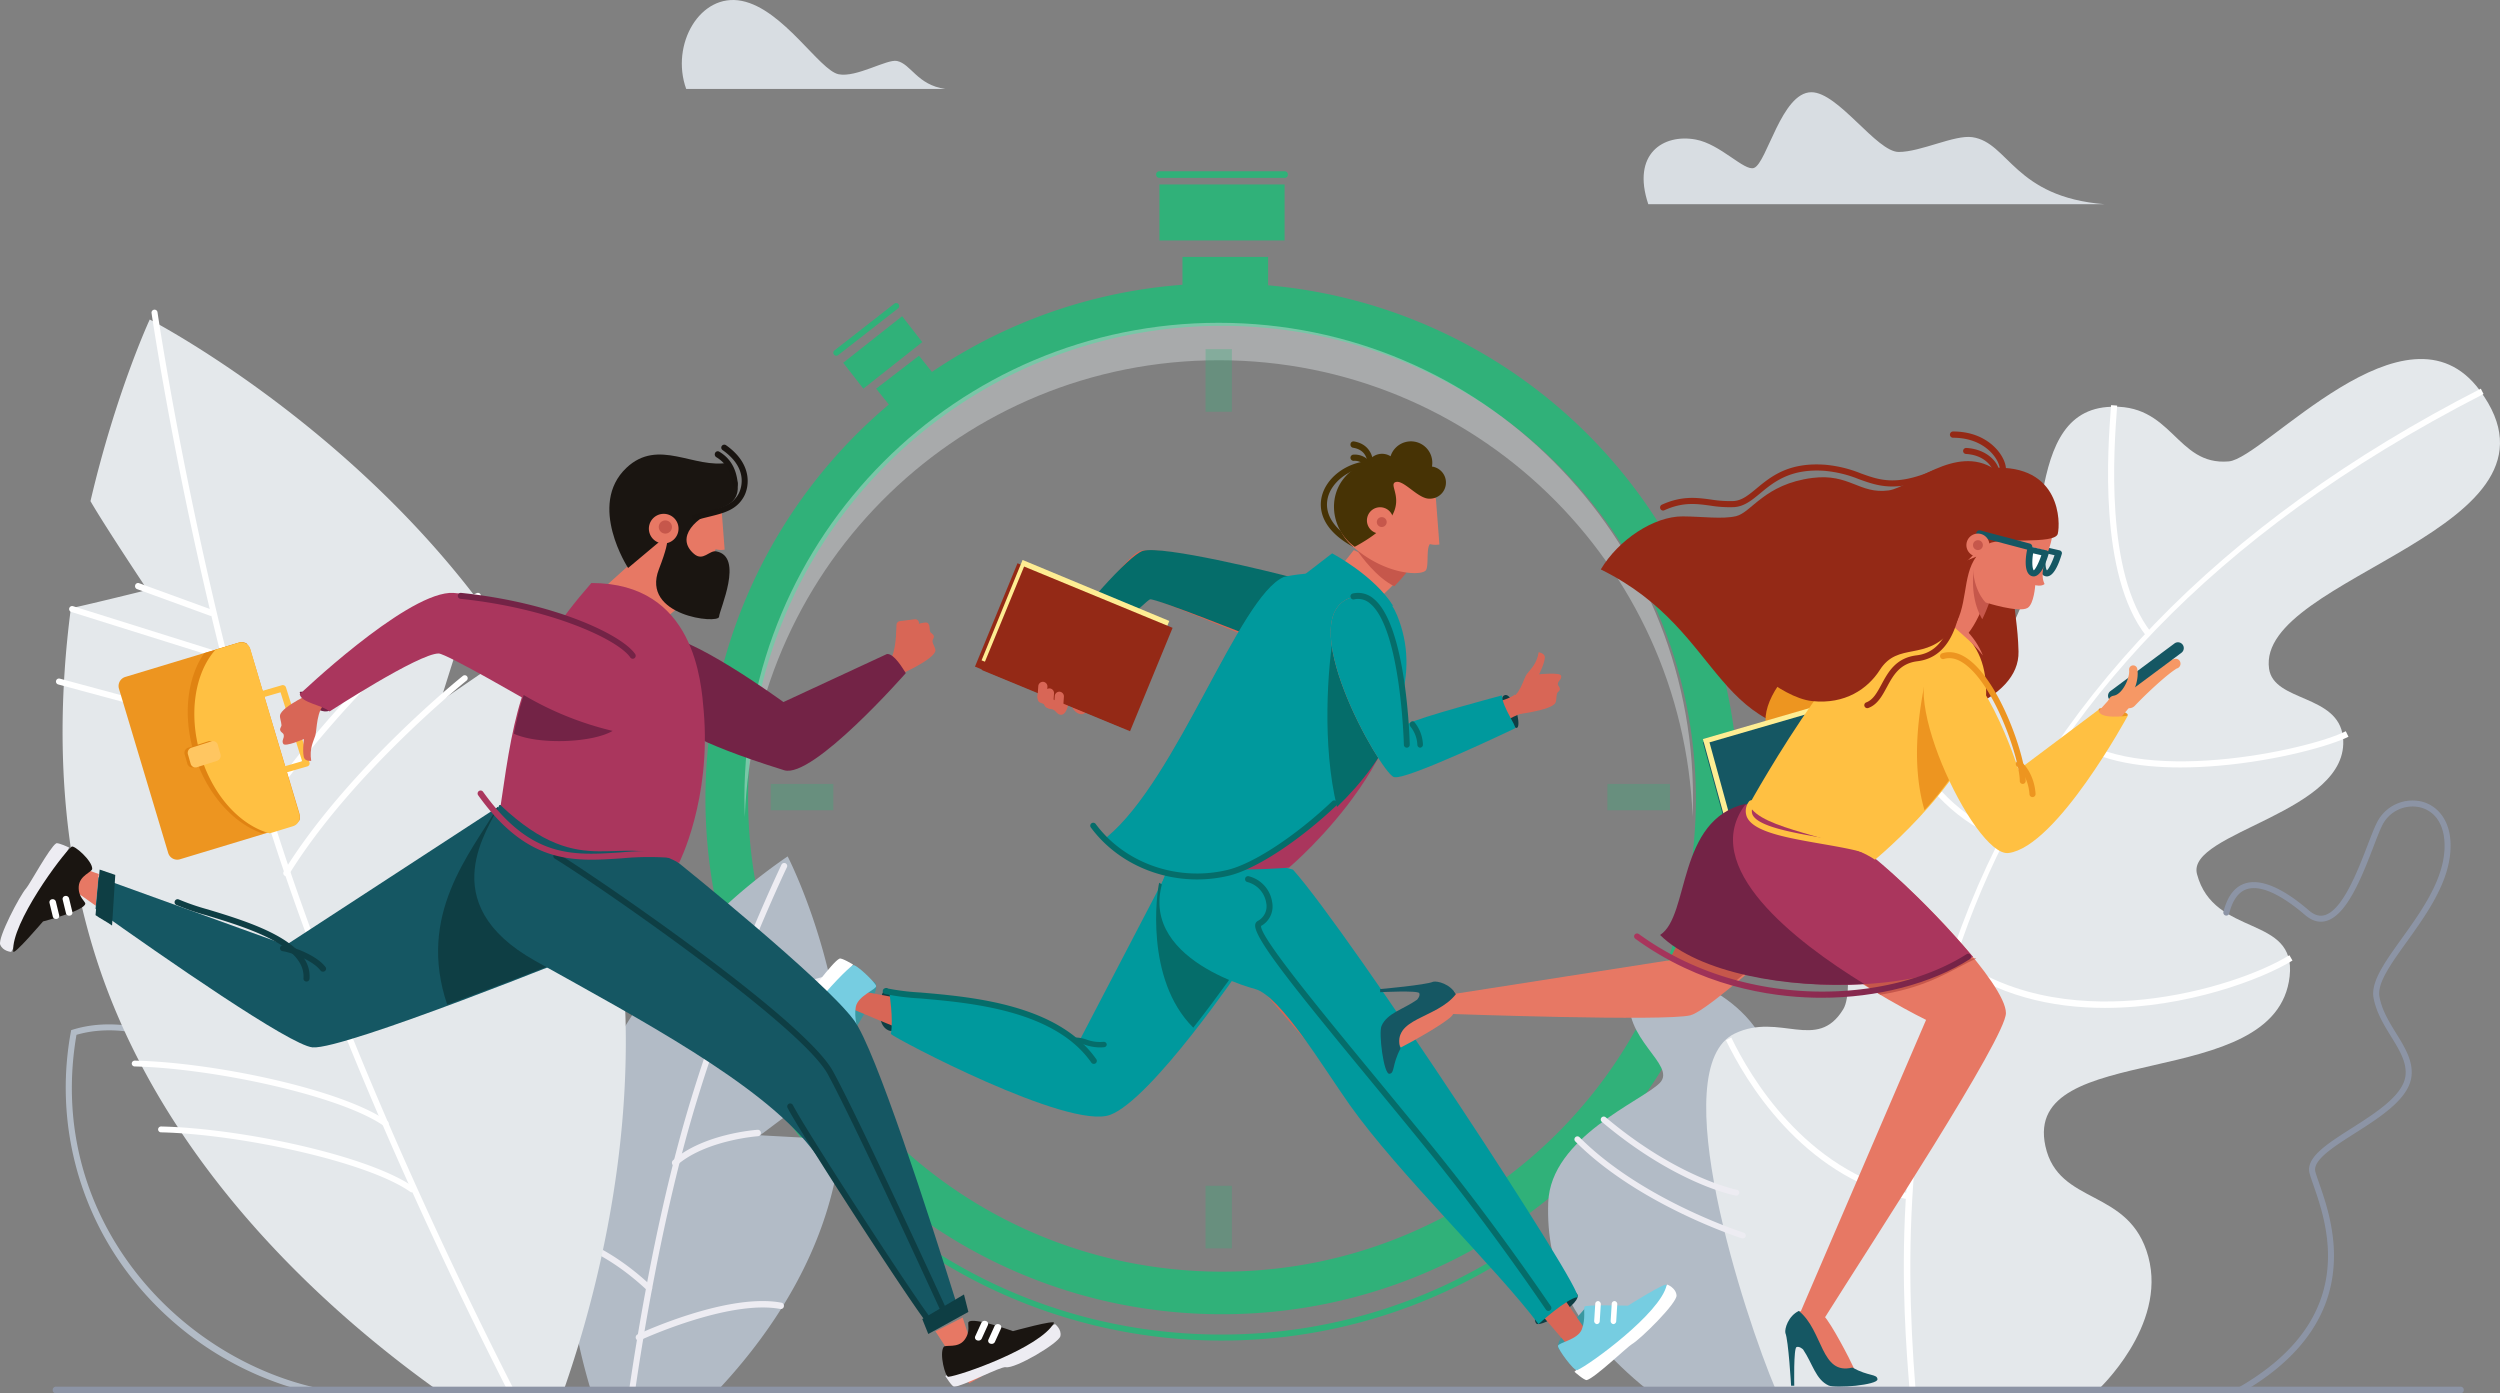 <svg id="iStock-1044848414" xmlns="http://www.w3.org/2000/svg" xmlns:xlink="http://www.w3.org/1999/xlink" width="759" height="423" viewBox="0 0 759 423">
  <rect x="0" y="0" width="759" height="423" fill="#808080" stroke="none"/>
  <defs>
    <clipPath id="clip-path">
      <path id="Clip_162" data-name="Clip 162" d="M56.939,19.534c-.695,0-1.388-.007-2.083-.022-14.028-.289-34.868-3.63-54.487-17.9A.884.884,0,0,1,.177.363.916.916,0,0,1,1.446.175c31.839,23.161,75.6,21.3,99.515,6.127a.917.917,0,0,1,1.253.267.885.885,0,0,1-.271,1.234c-11.813,7.5-28.116,11.731-45,11.731" transform="translate(0.098 0.388)" fill="none"/>
    </clipPath>
    <linearGradient id="linear-gradient" y1="0.5" x2="1" y2="0.5" gradientUnits="objectBoundingBox">
      <stop offset="0" stop-color="#aa365d"/>
      <stop offset="1" stop-color="#732246"/>
    </linearGradient>
  </defs>
  <path id="Fill_1" data-name="Fill 1" d="M157,313a158.647,158.647,0,0,1-31.641-3.18,156.482,156.482,0,0,1,0-306.641,159.026,159.026,0,0,1,63.282,0,156.482,156.482,0,0,1,0,306.641A158.647,158.647,0,0,1,157,313Zm0-300.075a145.545,145.545,0,0,0-29.028,2.917,143.559,143.559,0,0,0,0,281.317,145.891,145.891,0,0,0,58.055,0,143.559,143.559,0,0,0,0-281.317A145.545,145.545,0,0,0,157,12.925Z" transform="translate(214 86)" fill="#30b179"/>
  <path id="Fill_2" data-name="Fill 2" d="M144,11.369c77.629,0,140.9,61.564,143.878,138.631.073-1.886.122-3.78.122-5.684C288,64.613,223.529,0,144,0S0,64.613,0,144.316c0,1.9.048,3.8.122,5.684C3.1,72.933,66.371,11.369,144,11.369" transform="translate(226 98)" fill="#e4e8eb" opacity="0.4"/>
  <path id="Fill_3" data-name="Fill 3" d="M0,19H8V0H0Z" transform="translate(366 106)" fill="#30b179" opacity="0.3"/>
  <path id="Fill_4" data-name="Fill 4" d="M0,19H8V0H0Z" transform="translate(366 360)" fill="#30b179" opacity="0.3"/>
  <path id="Fill_5" data-name="Fill 5" d="M0,8H19V0H0Z" transform="translate(488 238)" fill="#30b179" opacity="0.3"/>
  <path id="Fill_6" data-name="Fill 6" d="M0,8H19V0H0Z" transform="translate(234 238)" fill="#30b179" opacity="0.3"/>
  <path id="Fill_7" data-name="Fill 7" d="M0,11H26V0H0Z" transform="translate(359 78)" fill="#30b179"/>
  <path id="Fill_8" data-name="Fill 8" d="M0,17H38V0H0Z" transform="translate(352 56)" fill="#30b179"/>
  <path id="Fill_9" data-name="Fill 9" d="M13,0,0,10l4,5L17,5,13,0" transform="translate(266 108)" fill="#30b179"/>
  <path id="Fill_10" data-name="Fill 10" d="M17.882,0,0,14.137,6.117,22,24,7.863,17.882,0" transform="translate(256 96)" fill="#30b179"/>
  <path id="Fill_11" data-name="Fill 11" d="M139.783,80A162.977,162.977,0,0,1,58.656,58.387,165.7,165.7,0,0,1,.136,1.4.921.921,0,0,1,.432.137a.9.9,0,0,1,1.251.3c29.806,48.672,81.431,77.731,138.1,77.731A160.647,160.647,0,0,0,227.6,52.149a.908.908,0,0,1,1.258.274.922.922,0,0,1-.271,1.268A162.459,162.459,0,0,1,139.783,80" transform="translate(231 327)" fill="#30b179"/>
  <path id="Fill_12" data-name="Fill 12" d="M39.087,2H.913A.96.96,0,0,1,0,1,.96.96,0,0,1,.913,0H39.087A.959.959,0,0,1,40,1a.959.959,0,0,1-.913,1" transform="translate(351 52)" fill="#30b179"/>
  <path id="Fill_13" data-name="Fill 13" d="M.913,16a.908.908,0,0,1-.564-1.623L18.524.193a.917.917,0,0,1,1.282.154.906.906,0,0,1-.155,1.276L1.476,15.806A.911.911,0,0,1,.913,16" transform="translate(253 92)" fill="#30b179"/>
  <path id="Fill_14" data-name="Fill 14" d="M75.176,112a.9.9,0,0,1-.209-.024A98.263,98.263,0,0,1,17.238,73.343,93.342,93.342,0,0,1,1.508,2.3l.1-.549.535-.164c14.965-4.608,34.021.9,55.106,15.908a189.131,189.131,0,0,1,27.521,24.2.909.909,0,0,1-.071,1.288.92.92,0,0,1-1.292-.069c-.451-.5-45.327-49.827-80.188-39.743C-6.1,57.448,32.509,100.18,75.385,110.2a.912.912,0,0,1-.209,1.8" transform="translate(20 311)" fill="#b2bbc6"/>
  <path id="Fill_15" data-name="Fill 15" d="M7.361,162c-1.217-4.04-2.4-8.466-3.452-13.2-4.142-18.633-6.2-42.022.047-65.347,5.493-20.5,16.581-37.882,27.957-51.385,3.357-4.152,8.673-9.466,11.842-12.739A166.17,166.17,0,0,1,67.131,0S82.268,29.216,84,65.611c-3.946,3.123-25.235,19.058-25.235,19.058s14.4.816,24.687,1.309q-.134,1.269-.3,2.538A112.44,112.44,0,0,1,80.2,103.589C73.7,127.851,59.372,147.734,46,162H7.361" transform="translate(172 260)" fill="#b2bbc6"/>
  <path id="Fill_16" data-name="Fill 16" d="M.916,161a1.032,1.032,0,0,1-.133-.009.91.91,0,0,1-.774-1.029c2.818-19.22,7.726-47.9,15.1-75.394C26.662,41.486,46.064.923,46.258.517a.918.918,0,0,1,1.22-.429.9.9,0,0,1,.432,1.21c-.194.4-19.523,40.821-31.033,83.736C9.528,112.442,4.633,141.05,1.822,160.223A.914.914,0,0,1,.916,161" transform="translate(191 262)" fill="#edecf2"/>
  <path id="Fill_17" data-name="Fill 17" d="M13.037,20a.984.984,0,0,1-.824-.425L.141,1.344A.844.844,0,0,1,.463.128a1.016,1.016,0,0,1,1.324.3L13.86,18.655a.845.845,0,0,1-.323,1.216,1.025,1.025,0,0,1-.5.129" transform="translate(208 284)" fill="#edecf2"/>
  <path id="Fill_18" data-name="Fill 18" d="M.917,11a.9.9,0,0,1-.711-.359A1.026,1.026,0,0,1,.337,9.263C9.592,1.2,25.359.046,26.026,0A.934.934,0,0,1,27,.916a.958.958,0,0,1-.857,1.038c-.158.011-15.851,1.159-24.645,8.825A.876.876,0,0,1,.917,11" transform="translate(204 343)" fill="#edecf2"/>
  <path id="Fill_19" data-name="Fill 19" d="M.729,15a.715.715,0,0,1-.6-.336.8.8,0,0,1,.189-1.075C11.39,5.519,33.189.239,34.112.019a.73.73,0,0,1,.87.585.775.775,0,0,1-.551.924c-.224.054-22.45,5.436-33.291,13.337A.693.693,0,0,1,.729,15" transform="translate(218 296)" fill="#edecf2"/>
  <path id="Fill_20" data-name="Fill 20" d="M26.093,17a.894.894,0,0,1-.613-.244C12.054,4.139.851,1.861.74,1.839A.927.927,0,0,1,.016.756.909.909,0,0,1,1.073.016c.475.091,11.791,2.365,25.634,15.373a.943.943,0,0,1,.054,1.311.9.9,0,0,1-.668.3" transform="translate(171 375)" fill="#edecf2"/>
  <path id="Fill_21" data-name="Fill 21" d="M.926,12a.924.924,0,0,1-.846-.578.994.994,0,0,1,.47-1.284C1.664,9.617,28.01-2.563,44.237.491a.97.97,0,0,1,.748,1.129.931.931,0,0,1-1.074.787C28.248-.539,1.568,11.791,1.3,11.916A.872.872,0,0,1,.926,12" transform="translate(193 395)" fill="#edecf2"/>
  <path id="Fill_22" data-name="Fill 22" d="M113.7,325C81.346,301.9,32.353,258.671,11.4,197.551a202.828,202.828,0,0,1-7.536-28.869C-1.388,140.4-.728,112.44,2.52,87.663c6.389-1.368,23.241-5.55,23.241-5.55S12.773,62.619,8.47,55.146C16.211,22.031,26.462,0,26.462,0S83,29.129,125.036,83.831c-3.192,9.1-10.345,32.1-10.345,32.1s16.179-11.082,22.226-15.265a213.3,213.3,0,0,1,22.677,46.254c8.155,23.808,11.289,48.064,11.4,71.065.211,44.6-10.936,84.451-18.827,107.02H113.7" transform="translate(19 97)" fill="#e4e8eb"/>
  <path id="Fill_23" data-name="Fill 23" d="M109.088,329a.915.915,0,0,1-.815-.5c-15.921-31.257-45.867-93.14-67.555-156.408C13.512,92.733.141,1.949.01,1.042A.913.913,0,0,1,1.817.781C1.948,1.687,15.3,92.307,42.445,171.5,64.1,234.665,94,296.461,109.9,327.676a.911.911,0,0,1-.4,1.226.92.92,0,0,1-.413.1" transform="translate(46 94)" fill="#fff"/>
  <path id="Fill_24" data-name="Fill 24" d="M23.087,10a.882.882,0,0,1-.3-.054L.613,1.859A.968.968,0,0,1,.051.642.9.9,0,0,1,1.213.053L23.387,8.141a.967.967,0,0,1,.562,1.216.918.918,0,0,1-.862.642" transform="translate(41 177)" fill="#fff"/>
  <path id="Fill_25" data-name="Fill 25" d="M.907,61a.9.9,0,0,1-.477-.137.914.914,0,0,1-.294-1.255C19.361,28.438,54.178.477,54.527.2A.9.9,0,0,1,55.8.345a.916.916,0,0,1-.147,1.282C55.31,1.9,20.736,29.673,1.681,60.568A.908.908,0,0,1,.907,61" transform="translate(86 205)" fill="#fff"/>
  <path id="Fill_26" data-name="Fill 26" d="M77.084,20a.925.925,0,0,1-.533-.167C63.141,10.473,24.2,2.3.894,1.778A.9.9,0,0,1,0,.869.919.919,0,0,1,.936,0C24.991.541,63.727,8.692,77.619,18.389a.872.872,0,0,1,.209,1.241.922.922,0,0,1-.744.37" transform="translate(40 322)" fill="#fff"/>
  <path id="Fill_27" data-name="Fill 27" d="M77.084,20a.925.925,0,0,1-.533-.167C63.141,10.473,24.2,2.3.894,1.779A.9.9,0,0,1,0,.869.906.906,0,0,1,.936,0C24.991.542,63.728,8.692,77.619,18.389a.872.872,0,0,1,.209,1.241.922.922,0,0,1-.744.37" transform="translate(48 342)" fill="#fff"/>
  <path id="Fill_28" data-name="Fill 28" d="M46.082,16a.927.927,0,0,1-.276-.042L.643,1.789A.916.916,0,1,1,1.194.042L46.357,14.212A.915.915,0,0,1,46.082,16" transform="translate(21 184)" fill="#fff"/>
  <path id="Fill_29" data-name="Fill 29" d="M.914,66a.913.913,0,0,1-.759-1.42C7.249,54.024,39.162,12.14,65.706.082a.913.913,0,1,1,.758,1.661C40.313,13.623,8.707,55.13,1.675,65.6a.916.916,0,0,1-.761.4" transform="translate(79 180)" fill="#fff"/>
  <path id="Fill_30" data-name="Fill 30" d="M57.091,17a.9.9,0,0,1-.236-.031L.674,1.8A.915.915,0,0,1,1.145.031L57.326,15.2a.916.916,0,0,1-.235,1.8" transform="translate(17 206)" fill="#fff"/>
  <path id="Fill_31" data-name="Fill 31" d="M65.555,20.48C56.449,1.858,27.6-6.362,25.008,5.613c-2.935,13.535,14.156,21.707,8.94,27.133S.793,49.213.048,69.048,7.057,107.34,30.215,126H86L65.555,20.48" transform="translate(470 296)" fill="#b2bbc6"/>
  <path id="Fill_32" data-name="Fill 32" d="M21.161,313c-9.66-22.781-34.1-97.836-12.5-108.211,13.637-6.55,25,5.695,32.957-7.4S21.215,88.868,48.435,80.631c15.057-4.556,29.263,17.94,42.048,3.417,15.565-17.68,3.693-67.2,31.252-69.483,19.894-1.645,20.74,17.94,36.935,16.517,10.752-.946,53.918-51.54,76.141-21.643,31.536,42.43-67.9,56.384-63.922,84.575,1.431,10.166,21.024,7.688,22.441,20.788,2.492,22.994-47.7,28.776-44.32,41.579,5.113,19.361,30.212,12.22,28.127,31.036-3.981,35.88-81.28,18.887-74.153,51.542,3.977,18.225,25.569,12.529,31.252,33.6S118.906,313,118.906,313H21.161" transform="translate(518 109)" fill="#e4e8eb"/>
  <path id="Fill_33" data-name="Fill 33" d="M1.75,304c-1.948-24.237-6.511-81,15.7-140.54C42.736,95.652,95.8,40.656,175.171,0L176,1.618C6.636,88.374-3.527,215.659,3.562,303.854L1.75,304" transform="translate(578 118)" fill="#fff"/>
  <path id="Fill_34" data-name="Fill 34" d="M54.61,49C22.808,41.829,5.826,12.914,0,.815L1.623,0C7.333,11.859,23.963,40.2,55,47.2L54.61,49" transform="translate(524 315)" fill="#fff"/>
  <path id="Fill_35" data-name="Fill 35" d="M44.39,65C16.335,55.342,4.536,20.378,0,.395L1.8,0C6.256,19.616,17.789,53.92,45,63.288L44.39,65" transform="translate(564 190)" fill="#fff"/>
  <path id="Fill_36" data-name="Fill 36" d="M11.525,70C-2.968,51.418-.065,13.069.889.468L.925,0,2.778.136,2.743.6C1.8,13.033-1.061,50.856,13,68.883L11.525,70" transform="translate(640 123)" fill="#fff"/>
  <path id="Fill_37" data-name="Fill 37" d="M34.96,11C22.235,11,8.5,8.931,0,1.544L1.193.125C20.877,17.239,73.824,5.789,85.178,0L86,1.67c-5.138,2.62-21.2,7.228-39.346,8.8C43,10.789,39.031,11,34.96,11" transform="translate(627 222)" fill="#fff"/>
  <path id="Fill_38" data-name="Fill 38" d="M47.065,16C30.918,16,14.091,12.28,0,1.566L1.083.05c18.591,14.133,41.7,15.076,57.81,13.38C77.569,11.463,94.535,5.267,103.065,0L104,1.616C94.747,7.33,71.7,16,47.065,16" transform="translate(592 290)" fill="#fff"/>
  <path id="Fill_39" data-name="Fill 39" d="M4.981,180a.91.91,0,0,1-.453-1.7c36.924-21.139,27.046-49.423,22.824-61.5-.489-1.408-.913-2.623-1.162-3.556C24.912,108.474,31.436,104.316,39,99.5c7.32-4.666,15.62-9.955,16.307-15.934.468-4.027-1.885-7.836-4.369-11.869-2.221-3.61-4.522-7.341-5.333-11.791-.877-4.806,3.492-10.9,8.555-17.958,5.545-7.732,11.836-16.5,12.866-25.6.826-7.335-1.753-12.62-6.9-14.137A10.249,10.249,0,0,0,48.174,7.74c-.709,1.42-1.578,3.678-2.579,6.293-3.412,8.864-8.073,21-14.524,22.612-2.126.533-4.245-.106-6.312-1.893C20.528,31.1,12.623,25.227,7.2,26.932c-2.55.8-4.369,3.275-5.4,7.355a.911.911,0,0,1-1.768-.444C1.226,29.107,3.447,26.2,6.64,25.2c5.969-1.874,13.8,3.414,19.317,8.182,1.607,1.394,3.142,1.883,4.668,1.5,5.531-1.379,10.184-13.486,13.26-21.5,1.023-2.659,1.907-4.956,2.652-6.454A12.079,12.079,0,0,1,60.638.463c4.69,1.38,9.3,6.331,8.2,16.088C67.753,26.129,61.317,35.1,55.64,43.007,50.826,49.728,46.661,55.533,47.4,59.58c.745,4.114,2.959,7.7,5.092,11.163,2.659,4.309,5.165,8.379,4.632,13.03-.789,6.84-9.476,12.376-17.147,17.261-6.663,4.246-12.953,8.257-12.025,11.739.234.867.65,2.053,1.125,3.427,2.155,6.163,5.757,16.48,4.091,28.157-2.024,14.2-11.353,26.147-27.726,35.522a.942.942,0,0,1-.46.121" transform="translate(675 243)" fill="#8c94a5"/>
  <path id="Fill_40" data-name="Fill 40" d="M41.094,24a.922.922,0,0,1-.17-.016c-.738-.14-18.354-3.644-40.6-22.387A.905.905,0,1,1,1.491.214C23.377,18.652,41.086,22.171,41.262,22.2a.906.906,0,0,1-.168,1.8" transform="translate(486 339)" fill="#edecf2"/>
  <path id="Fill_41" data-name="Fill 41" d="M51.093,31a.9.9,0,0,1-.273-.042C50.509,30.86,19.5,20.9.262,1.54A.9.9,0,0,1,1.549.267c18.924,19.051,49.512,28.87,49.818,28.968A.9.9,0,0,1,51.093,31" transform="translate(478 345)" fill="#edecf2"/>
  <path id="Fill_42" data-name="Fill 42" d="M10.01,26a.967.967,0,0,1-.474-.123C-.231,20.415-.475,14.153.25,10.906,1.5,5.309,7.264.724,13.956.005a.927.927,0,0,1,1.038.787.9.9,0,0,1-.826.987c-5.82.625-11.014,4.709-12.083,9.5S4,20.709,10.486,24.337a.871.871,0,0,1,.334,1.222.95.95,0,0,1-.81.441" transform="translate(401 140)" fill="#473305"/>
  <path id="Fill_43" data-name="Fill 43" d="M15,14.517c-2.689-2.006-3.161-4.143-3.887-5.551S6.871,4.574,7.568,1.587,2.827.748,2.827.748-1.1,10,.3,11.935c.412.569,1.119.4,1.88,1.083.294.263.567.776,1.04,1.029.619.331,1.207.192,1.679.479.835.506,1.044,1.337,2.1,1.464,2.035.244,2.559-4.319,2.559-4.319s1.048,3.587,3.3,4.105A1.73,1.73,0,0,0,15,14.517" transform="translate(315 201)" fill="#d86656"/>
  <path id="Fill_44" data-name="Fill 44" d="M9.144,0C8.573,3.645,6.588,5.236,5.519,6.683S3.557,13.323,0,14.249L1.609,19s11.376-1.247,12.616-3.627c.364-.7.21-1.753.488-2.844.108-.423.871-.72.865-1.308-.007-.769-.643-.953-.612-1.56.053-1.069,1.293-1.39.984-2.524-.295-1.085-6.683-.418-6.683-.418s2.054-4.085,1.7-5.5C10.734.317,9.144,0,9.144,0" transform="translate(458 198)" fill="#d86656"/>
  <path id="Fill_45" data-name="Fill 45" d="M2.2.006c-1.675-.3-4.195,10.6.449,12.774S3.9.311,2.2.006" transform="translate(267 300)" fill="#0e3e44"/>
  <path id="Fill_46" data-name="Fill 46" d="M.374,9.785C1.65,11.536,17.164,2.087,11.922.261S-1.895,6.668.374,9.785" transform="translate(466 392)" fill="#0e3e44"/>
  <path id="Fill_47" data-name="Fill 47" d="M1.926,13.992C4.634,9.216,9.4,2.334,7.606.279,4.365-2.346-3.661,14.408,1.926,13.992" transform="translate(258 298)" fill="#3a97a0"/>
  <path id="Fill_48" data-name="Fill 48" d="M8.4,0C4.814,4.235-1.218,10.173.216,12.551,3,15.77,14.09.64,8.4,0" transform="translate(473 397)" fill="#3a97a0"/>
  <path id="Fill_49" data-name="Fill 49" d="M.774.071c2.449-1,5.246,8.82,3.855,9.852S-1.938,1.178.774.071" transform="translate(456 211)" fill="#0e3e44"/>
  <path id="Fill_50" data-name="Fill 50" d="M8.027,0,0,10.065s1.919,6.72,7.74,7.859S23,7.087,23,7.087L8.027,0" transform="translate(403 167)" fill="#e77864"/>
  <path id="Fill_51" data-name="Fill 51" d="M0,0,1.169.266,15,6.84S13.507,8.74,11.323,11C5.918,8.334,1.177,1.874,0,0" transform="translate(412 167)" fill="#c6574b"/>
  <path id="Fill_52" data-name="Fill 52" d="M133.739,9.053v8.9L225,151.173,220.2,156,116.29,35.153S80.153,73.4,69.121,74.757,0,50.995,0,50.995l1.35-5.431S48.632,53.71,70.7,61.4L99.516,7.091,101.317,0l32.422,9.053" transform="translate(258 255)" fill="#d86656"/>
  <path id="Fill_53" data-name="Fill 53" d="M0,26.473s3.046,2.691,3.752,2.519c2.394-.582,12.343-10.134,13.715-10.921C20.085,16.57,31.215,5.573,31,3.263S28.179,0,28.179,0L0,26.473" transform="translate(478 390)" fill="#fff"/>
  <path id="Fill_54" data-name="Fill 54" d="M5.819,25.984C4.9,26.369-.021,19.664,0,18.637s6-1.846,7.236-5.027.465-6.336.847-6.945,13.16-.261,13.16-.261S33.281-1.172,32.995.156C31.157,8.675,9.5,24.442,5.819,25.984" transform="translate(473 390)" fill="#76cde1"/>
  <path id="Fill_55" data-name="Fill 55" d="M.843,7A.58.58,0,0,1,.779,7,.961.961,0,0,1,0,5.924l.315-5A.892.892,0,0,1,1.22,0,.961.961,0,0,1,2,1.077l-.315,5A.918.918,0,0,1,.843,7" transform="translate(484 395)" fill="#fff"/>
  <path id="Fill_56" data-name="Fill 56" d="M.843,7A.588.588,0,0,1,.779,7,.96.96,0,0,1,0,5.924l.315-5A.886.886,0,0,1,1.221,0,.959.959,0,0,1,2,1.077l-.315,5A.917.917,0,0,1,.843,7" transform="translate(489 395)" fill="#fff"/>
  <path id="Fill_57" data-name="Fill 57" d="M26,1.84S22.544-.267,21.887.028c-2.225,1-10.177,12.206-11.371,13.229C8.24,15.207-.6,28.048.032,30.286S3.371,33,3.371,33L26,1.84" transform="translate(233 291)" fill="#fff"/>
  <path id="Fill_58" data-name="Fill 58" d="M21.929.037c.832-.553,6.9,5.279,7.067,6.312s-5.552,2.94-6.179,6.354.71,6.438.447,7.117-12.876,2.648-12.876,2.648S-.037,32.249,0,30.866C.236,21.989,18.6,2.252,21.929.037" transform="translate(237 293)" fill="#76cde1"/>
  <path id="Fill_59" data-name="Fill 59" d="M1.21,7a.888.888,0,0,1-.783-.9L0,1.11A.972.972,0,0,1,.7.005c.431-.056.822.339.868.89L2,5.889a.972.972,0,0,1-.7,1.105A.623.623,0,0,1,1.21,7" transform="translate(256 308)" fill="#fff"/>
  <path id="Fill_60" data-name="Fill 60" d="M1.211,7a.888.888,0,0,1-.783-.9L0,1.11A.973.973,0,0,1,.7.005c.438-.055.822.34.868.891L2,5.889a.973.973,0,0,1-.7,1.1A.62.62,0,0,1,1.211,7" transform="translate(251 309)" fill="#fff"/>
  <path id="Fill_61" data-name="Fill 61" d="M0,42.3s1.313,8.277.461,12.62c1.43,1.435,53.98,29.217,66.578,24.552S107,34.523,107,34.523L87.416,0,57.591,57.2C42.294,43.053,9.149,44.914,0,42.3" transform="translate(270 259)" fill="#00999d"/>
  <path id="Fill_62" data-name="Fill 62" d="M11.284,44h0C19.452,33.636,26,24.032,26,24.032L18.969,11.683.926,0C.242,2.654-3.515,29.317,11.284,44" transform="translate(351 268)" fill="#056d6a"/>
  <path id="Fill_63" data-name="Fill 63" d="M8.212,0,40.548,9.021c17.081,19.057,89.573,129.42,86.348,129.8S115.089,147,115.089,147c-12.477-16.681-42.568-45.715-57.326-66.565C49.721,69.072,36.8,47.359,29.02,45.254S-16.339,30.37,8.212,0" transform="translate(352 255)" fill="#00999d"/>
  <path id="Fill_64" data-name="Fill 64" d="M92.092,132a.907.907,0,0,1-.751-.4c-6.534-9.576-19.783-28.459-35.078-47.35-5.866-7.246-11.93-14.6-17.793-21.721-23.08-28.01-36.1-44.043-35.381-47.844a1.53,1.53,0,0,1,.756-1.078A5.021,5.021,0,0,0,6.425,8.132,7.773,7.773,0,0,0,.735,1.8.907.907,0,1,1,1.082.017a9.532,9.532,0,0,1,7.137,7.83,6.769,6.769,0,0,1-3.36,7.275c-.3,3.4,18.448,26.153,35.012,46.256C45.738,68.5,51.8,75.86,57.675,83.112c15.337,18.94,28.616,37.872,35.167,47.469a.908.908,0,0,1-.75,1.419" transform="translate(378 266)" fill="#056d6a"/>
  <path id="Fill_65" data-name="Fill 65" d="M26.895,30.131C25.609,31.876,14.608,31.7,4.568,22.806S2.629-.7,13.55.026A22.877,22.877,0,0,1,29.937,8.365L31,22.3a6.963,6.963,0,0,1-2.888-.109c-1.168,1.409-.279,6.663-1.217,7.937" transform="translate(406 143)" fill="#e77864"/>
  <path id="Fill_66" data-name="Fill 66" d="M30.514,7.81a4.759,4.759,0,0,0-.766-.157l-.007,0A6.488,6.488,0,0,0,17.175,4.522a4.84,4.84,0,0,0-6.86,1.823A21.564,21.564,0,0,0,7.874,7.375C-2.575,12.595-2.133,26.035,6.3,32c19.933-10.715,9.467-18.425,12.3-19.6,2.05-.854,5.438,3.265,8.594,4.6.072.031.145.06.218.087s.165.06.247.087c.029.009.056.022.086.031l.043.011a3.93,3.93,0,0,0,1.233.186,4.9,4.9,0,0,0,1.5-9.586" transform="translate(405 134)" fill="#473305"/>
  <path id="Fill_67" data-name="Fill 67" d="M.167,2.862A4,4,0,1,0,5.138.166a4,4,0,0,0-4.971,2.7" transform="translate(415 154)" fill="#e77864"/>
  <path id="Fill_68" data-name="Fill 68" d="M.062,1.073A1.5,1.5,0,1,0,1.927.062,1.5,1.5,0,0,0,.062,1.073" transform="translate(418 157)" fill="#c6574b"/>
  <path id="Fill_69" data-name="Fill 69" d="M6.006,6c-.034,0-.067,0-.1,0a.956.956,0,0,1-.879-1.037A2.494,2.494,0,0,0,4.1,3.053,3.955,3.955,0,0,0,1.093,1.907.981.981,0,0,1,.006,1.073.954.954,0,0,1,.873.027,6.009,6.009,0,0,1,5.487,1.707a4.265,4.265,0,0,1,1.5,3.442A.97.97,0,0,1,6.006,6" transform="translate(410 138)" fill="#473305"/>
  <path id="Fill_70" data-name="Fill 70" d="M75,8.575C68.1,6.658,35.1-1.507,29.252.244S0,37.044,0,37.044L3.3,39S28.352,14.424,29.852,14,63,26.815,63,26.815L75,8.575" transform="translate(317 167)" fill="#d86656"/>
  <path id="Fill_71" data-name="Fill 71" d="M73,8.506c-6.934-1.9-40.117-10-46-8.264C22.664,1.523,7.022,19.564,0,29.584L8.108,36c6.109-7.162,19.954-20.737,21.041-21.039C30.658,14.541,60.938,26.6,60.938,26.6L73,8.506" transform="translate(320 167)" fill="#056d6a"/>
  <path id="Fill_72" data-name="Fill 72" d="M53.7.65S79.572-4.417,87.11,13.743c14.75,35.533-31.771,74.664-31.771,74.664s-45.2,4.048-55.339-9C21.479,61.719,40.125,6.448,53.7.65" transform="translate(336 175)" fill="#aa365d"/>
  <path id="Fill_73" data-name="Fill 73" d="M53.784,1.16S80.6-5.428,88.147,12.793c14.773,35.654-31.673,73.112-51.1,77.926C20.849,94.735,6.669,88.78,0,80.188,21.513,62.437,40.189,6.978,53.784,1.16" transform="translate(336 174)" fill="#00999d"/>
  <path id="Fill_74" data-name="Fill 74" d="M21,28.448,2.088,0C.032,11.523-1.674,35.34,2.921,54,10.465,46.686,17.225,38.037,21,28.448" transform="translate(403 191)" fill="#056d6a"/>
  <path id="Fill_75" data-name="Fill 75" d="M7.1.178c14.162-3.229,16.4,38.6,16.4,38.6,2.757-1.8,28.852-5.642,32.4-8.93L58,35.619c-3.056.224-35.623,20.664-38.828,19.318C14.893,53.138-12.755,4.7,7.1.178" transform="translate(404 181)" fill="#d86656"/>
  <path id="Fill_76" data-name="Fill 76" d="M7.076.178C21.195-3.05,23.424,38.766,23.424,38.766c2.749-1.795,28.534-8.637,28.534-8.637.335,3.926,4.422,9.086,4.013,9.983,0,0-33.662,16.154-36.858,14.807C14.848,53.123-12.716,4.7,7.076.178" transform="translate(404 181)" fill="#00999d"/>
  <path id="Fill_77" data-name="Fill 77" d="M0,7.266,9.427,0S22.137,6.625,28,16L0,7.266" transform="translate(395 168)" fill="#00999d"/>
  <path id="Fill_78" data-name="Fill 78" d="M17.107,47a.9.9,0,0,1-.891-.9c-.008-.352-.93-35.268-10.285-42.89A5.459,5.459,0,0,0,1.076,1.977.892.892,0,0,1,.019,1.268.919.919,0,0,1,.708.179,7.212,7.212,0,0,1,7.039,1.772C17.045,9.927,17.965,44.588,18,46.059a.908.908,0,0,1-.871.94h-.022" transform="translate(410 180)" fill="#056d6a"/>
  <path id="Fill_79" data-name="Fill 79" d="M3.154,8a.907.907,0,0,1-.846-.957A9.5,9.5,0,0,0,.248,1.633,1.048,1.048,0,0,1,.248.28a.779.779,0,0,1,1.2,0A11.4,11.4,0,0,1,4,7.043.907.907,0,0,1,3.154,8" transform="translate(428 219)" fill="#056d6a"/>
  <path id="Fill_80" data-name="Fill 80" d="M64.086,23a.917.917,0,0,1-.754-.39C52.185,6.655,26.616,4.445,11.338,3.125A70.966,70.966,0,0,1,.664,1.772.9.9,0,0,1,.035.656.917.917,0,0,1,1.166.034,70.876,70.876,0,0,0,11.5,1.325C27.1,2.673,53.2,4.929,64.838,21.584A.9.9,0,0,1,64.6,22.84a.916.916,0,0,1-.519.16" transform="translate(268 300)" fill="#056d6a"/>
  <path id="Fill_81" data-name="Fill 81" d="M7.9,3a14.68,14.68,0,0,1-4.564-.818A9.576,9.576,0,0,0,.864,1.644.854.854,0,0,1,0,.8.863.863,0,0,1,.922,0,11.09,11.09,0,0,1,3.9.622,11.7,11.7,0,0,0,9.007,1.3a.882.882,0,0,1,.988.724.84.84,0,0,1-.785.91A12.636,12.636,0,0,1,7.9,3" transform="translate(326 315)" fill="#056d6a"/>
  <path id="Fill_82" data-name="Fill 82" d="M6.113,9H6.075a.937.937,0,0,1-.842-1.01C5.365,4.45,3.859,2.411.757,1.932A.959.959,0,0,1,.009.836.9.9,0,0,1,1,.01c3.974.616,6.157,3.553,5.989,8.06A.924.924,0,0,1,6.113,9" transform="translate(410 134)" fill="#473305"/>
  <path id="Fill_83" data-name="Fill 83" d="M32.43,24C19.777,24,7.576,18.235.175,8.217a.9.9,0,0,1,.2-1.26.92.92,0,0,1,1.277.2c8.868,12.006,24.987,17.6,40.107,13.928,7.817-1.9,20.554-10.27,31.7-20.829a.919.919,0,0,1,1.291.026.892.892,0,0,1-.026,1.275C63.368,12.313,50.3,20.865,42.2,22.834A41.334,41.334,0,0,1,32.43,24" transform="translate(331 243)" fill="#056d6a"/>
  <path id="Fill_84" data-name="Fill 84" d="M58,18.611,45.082,50,0,31.389,12.918,0,58,18.611" transform="translate(296 171)" fill="#942916"/>
  <path id="Fill_85" data-name="Fill 85" d="M57,18.522,44.547,49,0,30.478,12.452,0,57,18.522" transform="translate(298 170)" fill="#feed93"/>
  <path id="Fill_86" data-name="Fill 86" d="M58,18.611,45.082,50,0,31.389,12.918,0,58,18.611" transform="translate(298 172)" fill="#942916"/>
  <path id="Fill_87" data-name="Fill 87" d="M1.393,6c-.034,0-.069,0-.1,0A1.435,1.435,0,0,1,0,4.439L.222,1.348A1.415,1.415,0,0,1,1.711,0,1.435,1.435,0,0,1,3,1.561L2.779,4.652A1.419,1.419,0,0,1,1.393,6" transform="translate(315 207)" fill="#d86656"/>
  <path id="Fill_88" data-name="Fill 88" d="M1.393,6c-.034,0-.068,0-.1,0A1.435,1.435,0,0,1,0,4.439l.217-3.09A1.414,1.414,0,0,1,1.71,0,1.435,1.435,0,0,1,3,1.561l-.217,3.09A1.419,1.419,0,0,1,1.393,6" transform="translate(317 209)" fill="#d86656"/>
  <path id="Fill_89" data-name="Fill 89" d="M1.393,6c-.034,0-.068,0-.1,0A1.435,1.435,0,0,1,0,4.439L.221,1.348A1.415,1.415,0,0,1,1.71,0,1.435,1.435,0,0,1,3,1.561L2.779,4.652A1.419,1.419,0,0,1,1.393,6" transform="translate(320 210)" fill="#d86656"/>
  <path id="Fill_90" data-name="Fill 90" d="M15.06,63.949.123,14.107a2.884,2.884,0,0,1,1.918-3.59L36.37.123A2.864,2.864,0,0,1,39.94,2.051L54.877,51.893a2.884,2.884,0,0,1-1.918,3.59L18.631,65.877a2.864,2.864,0,0,1-3.571-1.928" transform="translate(36 195)" fill="#ed9520"/>
  <path id="Fill_91" data-name="Fill 91" d="M8.152,27a1.008,1.008,0,0,1-.968-.692A.966.966,0,0,1,7.86,25.1l6.87-1.989L8.172,2.183,1.3,4.172a1.017,1.017,0,0,1-1.259-.65A.966.966,0,0,1,.72,2.311L8.557.042a1.017,1.017,0,0,1,1.26.65l7.141,22.787a.939.939,0,0,1-.077.739,1,1,0,0,1-.6.47l-7.837,2.27A1.052,1.052,0,0,1,8.152,27" transform="translate(77 208)" fill="#ffc042"/>
  <path id="Fill_92" data-name="Fill 92" d="M33.879,52.576,18.068.791a3,3,0,0,0-.186-.443A2.925,2.925,0,0,0,15.665.122L5,3.29C-.124,10.712-1.606,22.2,1.944,33.825,5.631,45.9,13.756,54.914,22.568,58l9.872-2.933A2.872,2.872,0,0,0,33.94,54a2.918,2.918,0,0,0-.061-1.426" transform="translate(57 195)" fill="#e08312"/>
  <path id="Fill_93" data-name="Fill 93" d="M1.833,34.062C5.534,46.54,13.984,55.641,22.9,58l7.065-2.161a2.908,2.908,0,0,0,1.91-3.613L17,2.064A2.847,2.847,0,0,0,13.446.124L6.381,2.286c-6.152,6.97-8.248,19.3-4.548,31.776" transform="translate(59 195)" fill="#ffc042"/>
  <path id="Fill_94" data-name="Fill 94" d="M.871,6.85.065,4.03A1.634,1.634,0,0,1,1.091,2.016L7.22.069A1.52,1.52,0,0,1,9.129,1.15l.806,2.82A1.632,1.632,0,0,1,8.909,5.983L2.78,7.931A1.52,1.52,0,0,1,.871,6.85" transform="translate(56 225)" fill="#e08312"/>
  <path id="Fill_95" data-name="Fill 95" d="M.871,6.849.065,4.03A1.632,1.632,0,0,1,1.091,2.017L7.22.069A1.521,1.521,0,0,1,9.129,1.15l.806,2.82A1.633,1.633,0,0,1,8.909,5.984L2.78,7.931A1.52,1.52,0,0,1,.871,6.849" transform="translate(57 225)" fill="#ffc661"/>
  <path id="Fill_96" data-name="Fill 96" d="M.014.133c-.374.94,6.614,8.018,9.533,5.214S.347-.7.014.133" transform="translate(91 210)" fill="#732346"/>
  <path id="Fill_97" data-name="Fill 97" d="M9.486,20.991c-.615-3.779.707-5.921,1.237-7.661s.3-7.987,3.277-9.916L10.457,0S.413,4.47.018,7.183c-.116.8.356,1.8.441,2.96.034.45-.573.962-.385,1.544.247.761.888.763,1.05,1.373.285,1.076-.751,1.747-.115,2.784.61.993,6.263-1.484,6.263-1.484S6.665,19,7.437,20.3c.492.831,2.049.693,2.049.693" transform="translate(85 210)" fill="#d86656"/>
  <path id="Fill_98" data-name="Fill 98" d="M3.3,2.542C2.771,4.306,3.091,10.611,0,12.6L3.759,16S14.614,11.286,14.99,8.542c.111-.805-.779-1.739-.884-2.909-.041-.455.589-.979.383-1.564-.268-.765-.941-.759-1.119-1.373-.313-1.083.1-1.4-.582-2.437-.652-.995-5.881,1.2-5.881,1.2S3.835.779,3.3,2.542" transform="translate(269 189)" fill="#d86656"/>
  <path id="Fill_99" data-name="Fill 99" d="M15,5.36,0,0V5S5.7,9.1,14.089,15L15,5.36" transform="translate(15 260)" fill="#e77864"/>
  <path id="Fill_100" data-name="Fill 100" d="M122.155,0l-64.3,41.908L.9,21.319,0,30.947C21,45.881,59.1,72.369,65.891,72.982,75.365,73.838,150,43.625,150,43.625L122.155,0" transform="translate(29 245)" fill="#155763"/>
  <path id="Fill_101" data-name="Fill 101" d="M2.769,60l7.89-2.932C29.285,50.078,46,43.365,46,43.365L18.106,0C9.7,14.24-6.476,32.689,2.769,60" transform="translate(133 245)" fill="#0e3e44"/>
  <path id="Fill_102" data-name="Fill 102" d="M21,1.329S17.619-.3,17.048.048c-1.94,1.175-8.1,12.542-9.089,13.629C6.069,15.748-.74,28.749.066,30.791S3.4,33,3.4,33L21,1.329" transform="translate(0 256)" fill="#edecf2"/>
  <path id="Fill_103" data-name="Fill 103" d="M17.732.054c.737-.618,6.281,4.228,6.268,6.7-.005,1.008-3.851,2-4.093,5.333S22,16.7,21.892,17.393c-.322,2.126-12.83,5.354-12.83,5.354S.133,33.211.023,31.884C-.681,23.36,14.781,2.526,17.732.054" transform="translate(4 257)" fill="#1a1511"/>
  <path id="Fill_104" data-name="Fill 104" d="M2.008,6a.974.974,0,0,1-.967-.707L.023,1.094A.905.905,0,0,1,.778.02,1,1,0,0,1,1.96.706l1.017,4.2a.9.9,0,0,1-.754,1.073A1.153,1.153,0,0,1,2.008,6" transform="translate(19 272)" fill="#fff"/>
  <path id="Fill_105" data-name="Fill 105" d="M2.008,6a.974.974,0,0,1-.967-.707L.024,1.094A.9.9,0,0,1,.778.02,1,1,0,0,1,1.959.707l1.017,4.2a.9.9,0,0,1-.754,1.073A1.153,1.153,0,0,1,2.008,6" transform="translate(15 273)" fill="#fff"/>
  <path id="Fill_106" data-name="Fill 106" d="M6,1.623,1.254,0,0,13.836C1.405,14.864,3.491,15.886,5.02,17L6,1.623" transform="translate(29 264)" fill="#0e3e44"/>
  <path id="Fill_107" data-name="Fill 107" d="M0,4.189C6.067,13.457,10.234,20,10.234,20L14,17.873S11.736,10.664,8.268,0L0,4.189" transform="translate(284 400)" fill="#e77864"/>
  <path id="Fill_108" data-name="Fill 108" d="M2.788.07C11.393-1.376,40.85,20.143,40.85,20.143L72.282,5.557c2.135-.208,4.813,4.408,5.718,5.8,0,0-28.238,32.188-36.927,29.486C11.933,31.776,8.248,26.928,8.248,26.928S-5.818,1.515,2.788.07" transform="translate(197 193)" fill="#732346"/>
  <path id="Fill_109" data-name="Fill 109" d="M7.616,1.4C4.752,8.026-13.149,31.05,18.567,48.764S86.651,85.77,102.115,105.35c9.507,12.038,25.292,36.552,36.042,53.65L147,154.6c-9.058-29-25.269-79.128-31.712-87.834-9.164-12.382-53.264-47.8-53.264-47.8L40.571,0,7.616,1.4" transform="translate(144 243)" fill="#155763"/>
  <path id="Fill_110" data-name="Fill 110" d="M13.022,0,0,11.762s10.428,8.078,16.048,9.173S29,8.892,29,8.892L13.022,0" transform="translate(183 167)" fill="#e77864"/>
  <path id="Fill_111" data-name="Fill 111" d="M25.159,28.187c-1.2,1.633-11.494,1.47-20.886-6.852S2.459-.653,12.675.024a21.4,21.4,0,0,1,15.33,7.8L29,20.864a6.508,6.508,0,0,1-2.7-.1c-1.093,1.318-.262,6.233-1.14,7.425" transform="translate(191 146)" fill="#e77864"/>
  <path id="Fill_112" data-name="Fill 112" d="M32.485,29.4c8.435,1.633.957,17.625.814,19.868S9.511,49.08,15.036,34.836c4.635-11.95,1.525-9.516,1.525-9.516L5.69,34.442s-12.451-19.1-.516-30.4c9.709-9.189,20.532.435,31.045-1.591,2.279,3.4,5.758,10.906-2.016,13.628-8.113,2.841-14.305,9.109-8.5,14.085,2.788,2.388,4.614-1.183,6.78-.764" transform="translate(185 138)" fill="#1a1511"/>
  <path id="Fill_113" data-name="Fill 113" d="M.187,3.22A4.5,4.5,0,1,0,5.78.187,4.5,4.5,0,0,0,.187,3.22" transform="translate(197 156)" fill="#e77864"/>
  <path id="Fill_114" data-name="Fill 114" d="M.083,1.431A2,2,0,1,0,2.569.083,2,2,0,0,0,.083,1.431" transform="translate(200 158)" fill="#c6574b"/>
  <path id="Fill_115" data-name="Fill 115" d="M.916,23a.914.914,0,0,1-.875-.638.9.9,0,0,1,.608-1.123c1.483-.444,2.857-.783,4.187-1.112,4.379-1.08,7.543-1.861,9.392-5.2.4-.727,3.685-7.281-4.866-13.29A.89.89,0,0,1,9.15.376.926.926,0,0,1,10.427.168c7.985,5.61,7.158,12.453,5.411,15.613-2.234,4.039-6.09,4.99-10.556,6.091-1.308.323-2.66.656-4.1,1.087A.939.939,0,0,1,.916,23" transform="translate(210 135)" fill="#191410"/>
  <path id="Fill_116" data-name="Fill 116" d="M0,67.492C4.423,36.99,6.7,23.869,27.54,0c31.425,0,33.343,30.126,34.1,38.76C63.988,65.738,54.154,85,54.154,85,36.045,74.811,25.51,91.6,0,67.492" transform="translate(152 177)" fill="#aa365d"/>
  <path id="Fill_117" data-name="Fill 117" d="M80,7.255S51.436-.43,45.406.019C31.09,1.083,0,30.773,0,30.773.532,33.425,6.813,34.014,9.065,36c0,0,27.06-17.6,33.1-17.6,2.384,0,28.423,15.157,28.423,15.157L80,7.255" transform="translate(91 180)" fill="#aa365d"/>
  <path id="Fill_118" data-name="Fill 118" d="M30,10.9A97.466,97.466,0,0,1,2.981,0L1.868,3.737C1.146,6.482.53,9.174,0,11.754,7.258,15.12,23.687,14.6,30,10.9" transform="translate(156 211)" fill="#732346"/>
  <path id="Fill_119" data-name="Fill 119" d="M53.1,20a.893.893,0,0,1-.738-.39C48.609,14.128,28.086,4.634.806,1.806A.906.906,0,0,1,.988,0c28.181,2.922,48.8,12.664,52.852,18.574a.911.911,0,0,1-.227,1.26A.883.883,0,0,1,53.1,20" transform="translate(139 180)" fill="#732346"/>
  <path id="Fill_120" data-name="Fill 120" d="M0,15.74S1.994,19,2.688,19c2.349.016,14.178-6.232,15.644-5.92,2.819.6,16.13-7.309,16.6-9.415S33.309,0,33.309,0L0,15.74" transform="translate(287 402)" fill="#edecf2"/>
  <path id="Fill_121" data-name="Fill 121" d="M1.923,17C.98,17.1-.885,9.977.488,7.943c.561-.83,4.256.515,6.293-2.1s.834-4.985,1.3-5.5C9.519-1.232,21.537,3.136,21.537,3.136S34.62-.485,33.977.673C29.852,8.107,5.7,16.617,1.923,17" transform="translate(286 401)" fill="#1a1511"/>
  <path id="Fill_122" data-name="Fill 122" d="M1.063,6a1.189,1.189,0,0,1-.392-.066.9.9,0,0,1-.6-1.212L1.949.589A1.113,1.113,0,0,1,3.329.067a.9.9,0,0,1,.6,1.211L2.051,5.412A1.071,1.071,0,0,1,1.063,6" transform="translate(296 401)" fill="#fff"/>
  <path id="Fill_123" data-name="Fill 123" d="M1.063,6A1.2,1.2,0,0,1,.67,5.934.9.9,0,0,1,.075,4.723L1.949.589A1.115,1.115,0,0,1,3.329.067a.9.9,0,0,1,.6,1.211L2.051,5.412A1.071,1.071,0,0,1,1.063,6" transform="translate(300 402)" fill="#fff"/>
  <path id="Fill_124" data-name="Fill 124" d="M0,7.457,1.826,12,14,5.3,12.662,0,0,7.457" transform="translate(280 393)" fill="#0e3e44"/>
  <path id="Fill_125" data-name="Fill 125" d="M40.052,25c-.024,0-.047,0-.072,0a.914.914,0,0,1-.849-.976C39.9,14.072,21.7,8.536,9.655,4.873A70.225,70.225,0,0,1,.505,1.722.9.9,0,0,1,.1.5.927.927,0,0,1,1.34.1,71.4,71.4,0,0,0,10.2,3.133C22.8,6.967,41.852,12.761,40.97,24.159a.917.917,0,0,1-.918.841" transform="translate(53 273)" fill="#0e3e44"/>
  <path id="Fill_126" data-name="Fill 126" d="M1.152,7H1.1A1.173,1.173,0,0,1,0,5.762L.178,1.7A1.173,1.173,0,0,1,1.188.574L5.709.009A1.162,1.162,0,0,1,6.992,1.042a1.179,1.179,0,0,1-1,1.319l-3.554.445L2.3,5.868A1.167,1.167,0,0,1,1.152,7" transform="translate(272 188)" fill="#d86656"/>
  <path id="Fill_127" data-name="Fill 127" d="M13.052,8a.969.969,0,0,1-.777-.379C10.026,4.613,3.515,2.18.8,1.773A.9.9,0,0,1,.012.751.943.943,0,0,1,1.1.011C4.254.484,11.206,3.089,13.828,6.6A.858.858,0,0,1,13.6,7.837.979.979,0,0,1,13.052,8" transform="translate(85 287)" fill="#0e3e44"/>
  <path id="Fill_128" data-name="Fill 128" d="M6.3,11a.922.922,0,0,1-.889-.775c-.029-.155-.057-.348-.089-.574A9.888,9.888,0,0,0,.467,1.8.994.994,0,0,1,.114.5.881.881,0,0,1,1.347.121c4.861,2.86,5.375,7.627,5.647,9.536.028.192-.024,1.221-.515,1.325A.875.875,0,0,1,6.3,11" transform="translate(217 137)" fill="#191410"/>
  <path id="Fill_129" data-name="Fill 129" d="M119.089,141a.913.913,0,0,1-.83-.532c-.266-.582-26.746-58.367-34.969-73.376C75.052,52.058,12.335,8.907.437,1.684A.909.909,0,1,1,1.387.133c9.709,5.9,74.67,49.967,83.5,66.089,8.254,15.065,34.761,72.91,35.028,73.493a.91.91,0,0,1-.829,1.285" transform="translate(168 259)" fill="#0e3e44"/>
  <path id="Fill_130" data-name="Fill 130" d="M34.613,21C23.249,21,12.12,18.112.17,1.438A.911.911,0,0,1,1.655.381C16.142,20.6,28.814,19.758,43.487,18.787a89.733,89.733,0,0,1,16.707-.036.909.909,0,1,1-.212,1.807,88.367,88.367,0,0,0-16.374.044c-3.026.2-6.019.4-8.995.4" transform="translate(145 240)" fill="#aa365d"/>
  <path id="Fill_131" data-name="Fill 131" d="M43.089,67a.91.91,0,0,1-.727-.361C35.306,57.322,4.1,9.106.1,1.332A.912.912,0,1,1,1.722.495C5.706,8.231,36.783,56.251,43.815,65.534A.913.913,0,0,1,43.089,67" transform="translate(239 335)" fill="#0e3e44"/>
  <path id="Fill_132" data-name="Fill 132" d="M.267.2c.466-.7,9.4.587,8.692,2.019S-1.746,3.2.267.2" transform="translate(637 215)" fill="#ed9520"/>
  <path id="Fill_133" data-name="Fill 133" d="M5.014,16,14.3,4.955A2.982,2.982,0,0,0,13.86.685a3.175,3.175,0,0,0-4.309.344L0,11.611,5.014,16" transform="translate(632 210)" fill="#f69865"/>
  <path id="Fill_134" data-name="Fill 134" d="M17.017,2.908l-.186.075a.946.946,0,0,0-.193.087,1.562,1.562,0,0,1-.126.1l-.593.4c-.258.192-.546.389-.865.642-1.274.973-2.953,2.407-4.586,3.89s-3.231,3.015-4.4,4.184-1.917,1.967-1.917,1.967a2.367,2.367,0,0,1-3.421.049,2.555,2.555,0,0,1-.047-3.531,2.392,2.392,0,0,1,.193-.184L.9,10.564s.877-.747,2.211-1.819S6.243,6.287,8.086,4.957,11.8,2.347,13.3,1.446c.366-.229.734-.428,1.045-.607l.47-.245.21-.107L15.281.37l.456-.19A2.042,2.042,0,0,1,15.992.1L16.185.05a1.442,1.442,0,0,1,1.767,1.061,1.5,1.5,0,0,1-.871,1.771l-.064.025" transform="translate(644 200)" fill="#f69865"/>
  <path id="Fill_135" data-name="Fill 135" d="M1.772,18a1.765,1.765,0,0,1-1.06-3.181L20.171.35a1.767,1.767,0,1,1,2.117,2.831L2.83,17.65A1.77,1.77,0,0,1,1.772,18" transform="translate(640 195)" fill="#155763"/>
  <path id="Fill_136" data-name="Fill 136" d="M49.49,0,59,34.621,9.51,49,0,14.379,49.49,0" transform="translate(517 211)" fill="#155763"/>
  <path id="Fill_137" data-name="Fill 137" d="M128,16.528S79.877,62.358,72.188,64.251,0,63.851,0,63.851l.793-6.142L66.147,47.488,89.9,0,128,16.528" transform="translate(441 244)" fill="#e77864"/>
  <path id="Fill_138" data-name="Fill 138" d="M42.419,18.026C55.379,28.109,82,55.837,82,64.574,82,72.041,41.7,133.653,27.034,157l-7.491-1.457L57.754,66.637s-75.628-36.8-53.8-65.186L20.589,0l21.83,18.026" transform="translate(527 243)" fill="#e77864"/>
  <path id="Fill_139" data-name="Fill 139" d="M32,8.556,6.123,0,0,12.1c2.872,1.521,7.89,4.48,19.758,6.9C23.544,15.891,27.751,12.283,32,8.556" transform="translate(507 279)" fill="#c6574b"/>
  <path id="Fill_140" data-name="Fill 140" d="M44,0V0H.121S.062.217,0,.589C5.484,4.816,10.138,8,14.877,11,29.939,8.585,36.96,3.145,44,0" transform="translate(556 291)" fill="#c6574b"/>
  <path id="Fill_141" data-name="Fill 141" d="M17,17.7C15.433,14.233,9.968,3.823,7.773,1.536S0,.193,0,.193l6.7,14.38L15.126,19,17,17.7" transform="translate(546 398)" fill="#e77864"/>
  <path id="Fill_142" data-name="Fill 142" d="M20.379,17.189C10.748,19.614,11.586,6.042,4.119,0,.908,1.555-.232,5.4.038,6.688.968,8.829,1.779,22.7,1.779,22.7h.96s-.24-11.411.69-11.734c.89-.309,1.907.653,1.994.737,2.9,4.291,3.816,9.144,7.757,10.938C15.3,23.613,28.06,22.47,28,20.768s-2.64-.821-7.621-3.579" transform="translate(542 398)" fill="#155763"/>
  <path id="Fill_143" data-name="Fill 143" d="M1.309,17c3.308-1.629,13.208-7.25,15.353-9.446S17.729,0,17.729,0L4.027,6.946,0,15.232,1.309,17" transform="translate(424 301)" fill="#e77864"/>
  <path id="Fill_144" data-name="Fill 144" d="M6.163,20.391C3.407,11,17.138,11.384,23,3.846c-1.673-3.1-5.589-4.1-6.884-3.793C13.984,1.037,0,2.286,0,2.286l.03.944s11.514-.608,11.87.3c.341.865-.6,1.895-.68,1.983C6.98,8.5,2.109,9.559.424,13.491-.484,15.611,1.078,28.114,2.794,28s.745-2.622,3.369-7.608" transform="translate(419 298)" fill="#155763"/>
  <path id="Fill_145" data-name="Fill 145" d="M2.421,9a1.883,1.883,0,0,1-.963-.269C-.774,7.4.134,2.263.465.722A.894.894,0,0,1,.913.138,1.1,1.1,0,0,1,1.45,0,1.131,1.131,0,0,1,1.7.028L6.249,1.072a.991.991,0,0,1,.614.411.814.814,0,0,1,.105.676C6.044,5.28,4.5,9,2.421,9ZM2.256,1.993c-.384,2.363-.3,4.582.2,5.162.583-.456,1.572-2.429,2.3-4.588Z" transform="translate(619 166)" fill="#155763"/>
  <path id="Fill_146" data-name="Fill 146" d="M119.51,2.419C107.784-5.349,94.092,8,87.367,8.894,78.5,10.079,75.494,3.662,64.239,5.1,49.705,6.958,45.747,15.6,41.076,16.706c-4.136.979-10.239.106-16.2.07C16.213,16.725,5.4,23.8,0,32.88,39.165,52.224,32.736,86.748,78.952,82.668c23.6-2.084,48.215-9.957,47.87-24.867-.361-15.581-4.829-19.443,4.173-30.228,5.2-6.233-11.485-25.154-11.485-25.154" transform="translate(486 140)" fill="#942916"/>
  <path id="Fill_147" data-name="Fill 147" d="M5.175,41C-10.765,32.121,12.736,4.322,40.062.26S5.175,41,5.175,41" transform="translate(536 186)" fill="#ed9520"/>
  <path id="Fill_148" data-name="Fill 148" d="M49.49,0,59,34.621,9.51,49,0,14.379,49.49,0" transform="translate(517 210)" fill="#feed93"/>
  <path id="Fill_149" data-name="Fill 149" d="M49.49,0,59,34.621,9.51,49,0,14.379,49.49,0" transform="translate(519 211)" fill="#155763"/>
  <path id="Fill_150" data-name="Fill 150" d="M17.575,0,0,17.462s5.216,8.433,10.714,9.484S21,13.494,21,13.494L17.575,0" transform="translate(582 168)" fill="#e77864"/>
  <path id="Fill_151" data-name="Fill 151" d="M2.817,18A47.559,47.559,0,0,0,5,12.77L2.084,1.694.764,0C.405,1.086-1.6,10.525,2.817,18" transform="translate(599 170)" fill="#c6574b"/>
  <path id="Fill_152" data-name="Fill 152" d="M3.845,27.917s10.033,3.211,12.709,1.66c1.969-1.141,2.349-6.915,2.349-6.915s1.9.484,2.832-.346c-2.59-5.22,4.16-13.462,1.727-16.872C16.9-3.753,1.552-1.677.1,14.581-.714,23.63,3.845,27.917,3.845,27.917" transform="translate(599 155)" fill="#e77864"/>
  <path id="Fill_153" data-name="Fill 153" d="M14.938,23c3.011-1.824,19.965.388,20.8-2.931S36.728-1.133,15.789.057C1.629.861,0,19.064,0,19.064L14.938,23" transform="translate(589 142)" fill="#942916"/>
  <path id="Fill_154" data-name="Fill 154" d="M25.921,0C4.9,4.759,9.019,34.1,0,39.857c18.035,17.976,73.244,19.637,94,6.634C77.878,27.5,64.052,16.436,64.052,16.436L45.089,4.931,25.921,0" transform="translate(505 244)" fill="#aa365d"/>
  <path id="Fill_155" data-name="Fill 155" d="M.437,0,5,1.156S2.87,9.1,1.007,7.87.437,0,.437,0" transform="translate(616 166)" fill="#fff"/>
  <path id="Fill_156" data-name="Fill 156" d="M2.421,9a1.883,1.883,0,0,1-.963-.269C-.774,7.4.134,2.264.465.723A.9.9,0,0,1,.913.138,1.1,1.1,0,0,1,1.45,0,1.131,1.131,0,0,1,1.7.028L6.25,1.072a.991.991,0,0,1,.613.411.8.8,0,0,1,.105.676C6.043,5.28,4.5,9,2.421,9ZM2.256,1.993c-.384,2.364-.3,4.583.2,5.162.593-.457,1.56-2.386,2.3-4.588Z" transform="translate(615 166)" fill="#155763"/>
  <path id="Fill_157" data-name="Fill 157" d="M16.055,6a.9.9,0,0,1-.229-.03l-15.11-4A1.007,1.007,0,0,1,.028.76.943.943,0,0,1,1.175.03l15.109,4a1.007,1.007,0,0,1,.688,1.215.956.956,0,0,1-.916.76" transform="translate(600 161)" fill="#155763"/>
  <path id="Fill_158" data-name="Fill 158" d="M.146,2.5A3.5,3.5,0,1,0,4.5.145,3.5,3.5,0,0,0,.146,2.5" transform="translate(597 162)" fill="#e77864"/>
  <path id="Fill_159" data-name="Fill 159" d="M.063,1.073A1.5,1.5,0,1,0,1.927.062,1.5,1.5,0,0,0,.063,1.073" transform="translate(599 164)" fill="#c6574b"/>
  <path id="Fill_160" data-name="Fill 160" d="M.911,14a.909.909,0,0,1-.832-.551A.937.937,0,0,1,.54,12.223c6.066-2.753,10.535-2.15,14.857-1.57a35.645,35.645,0,0,0,6.921.46c2.525-.143,4.5-1.777,7-3.845C33.605,3.724,38.933-.684,50.008.089A37.642,37.642,0,0,1,60.917,2.71c5.745,2.071,10.7,3.858,21.826-.807a.905.905,0,0,1,1.188.5.935.935,0,0,1-.5,1.212C71.671,8.556,66.153,6.567,60.311,4.46A36.176,36.176,0,0,0,49.883,1.941C39.533,1.215,34.5,5.371,30.466,8.71c-2.647,2.189-4.934,4.079-8.047,4.256a36.7,36.7,0,0,1-7.262-.473C10.9,11.921,6.876,11.379,1.281,13.92a.9.9,0,0,1-.37.08" transform="translate(504 141)" fill="#942916"/>
  <g id="Group_163" data-name="Group 163" transform="translate(496 283)">
    <path id="Clip_162-2" data-name="Clip 162" d="M56.939,19.534c-.695,0-1.388-.007-2.083-.022-14.028-.289-34.868-3.63-54.487-17.9A.884.884,0,0,1,.177.363.916.916,0,0,1,1.446.175c31.839,23.161,75.6,21.3,99.515,6.127a.917.917,0,0,1,1.253.267.885.885,0,0,1-.271,1.234c-11.813,7.5-28.116,11.731-45,11.731" transform="translate(0.098 0.388)" fill="none"/>
    <g id="Group_163-2" data-name="Group 163" clip-path="url(#clip-path)">
      <path id="Fill_161" data-name="Fill 161" d="M56.939,19.534c-.695,0-1.388-.007-2.083-.022-14.028-.289-34.868-3.63-54.487-17.9A.884.884,0,0,1,.177.363.916.916,0,0,1,1.446.175c31.839,23.161,75.6,21.3,99.515,6.127a.917.917,0,0,1,1.253.267.885.885,0,0,1-.271,1.234c-11.813,7.5-28.116,11.731-45,11.731" transform="translate(0.098 0.388)" fill="url(#linear-gradient)"/>
    </g>
  </g>
  <path id="Fill_164" data-name="Fill 164" d="M9.88,9a.968.968,0,0,1-.537-.161.892.892,0,0,1-.258-1.253,2.972,2.972,0,0,0-.663-1.951C7.739,4.589,5.636,2.122.888,1.826A.927.927,0,0,1,0,.855.944.944,0,0,1,1.011,0C6.125.321,9.234,2.983,10.44,5.367c.657,1.3.741,2.511.225,3.236A.961.961,0,0,1,9.88,9" transform="translate(596 136)" fill="#942916"/>
  <path id="Fill_165" data-name="Fill 165" d="M15.962,13a.926.926,0,0,1-.3-.051.955.955,0,0,1-.588-1.208c.189-.558-.137-2.178-1.45-4.033C12.383,5.963,8.674,1.9.943,1.9A.947.947,0,0,1,0,.952.947.947,0,0,1,.943,0c8.607,0,12.8,4.615,14.21,6.6,1.5,2.117,2.167,4.377,1.7,5.756a.944.944,0,0,1-.892.645" transform="translate(592 131)" fill="#942916"/>
  <path id="Fill_166" data-name="Fill 166" d="M51.795.412c6.848,2.65,21.18,6.218,20.153,26.682C70.837,49.218,38.254,76,38.254,76,27.363,68.716,3.515,67.051,0,59.351c0,0,35.855-65.107,51.795-58.939" transform="translate(531 185)" fill="#ffc042"/>
  <path id="Fill_167" data-name="Fill 167" d="M2.2,0C1.072,6.519-2.172,22.743,2.28,38A109.3,109.3,0,0,0,13,24.121L2.2,0" transform="translate(582 208)" fill="#ed9520"/>
  <path id="Fill_168" data-name="Fill 168" d="M4.8.261C17.023-3.451,28.832,33.693,28.832,33.693l24.33-18.247C52.906,18.662,62,17.286,62,17.286S40.49,57.054,25.794,58.975C15.25,60.352-10.663,4.958,4.8.261" transform="translate(584 200)" fill="#ffc042"/>
  <path id="Fill_169" data-name="Fill 169" d="M0,0C3.554,4.1,7.32,6.171,11,11,8.542,4.815,3.336.2,0,0" transform="translate(591 188)" fill="#e77864"/>
  <path id="Fill_170" data-name="Fill 170" d="M73,0c-4.448,5.946-2.341,15.706-7.417,22.126-7.825,9.9-16.277,3.535-21.861,12.269-3.68,5.757-10.567,10.5-20.514,9.462S0,29.422,0,29.422L73,0" transform="translate(527 169)" fill="#942916"/>
  <path id="Fill_171" data-name="Fill 171" d="M.916,37a.916.916,0,0,1-.856-.584.9.9,0,0,1,.531-1.167c2.1-.788,3.27-2.95,4.625-5.453,2.047-3.782,4.367-8.068,10.685-8.837C24.575,19.9,26.926,10.642,28.176.793a.915.915,0,0,1,1.817.224c-.9,7.117-2.581,20.363-13.868,21.737-5.375.655-7.367,4.335-9.293,7.895-1.465,2.707-2.849,5.264-5.591,6.291A.911.911,0,0,1,.916,37" transform="translate(566 178)" fill="#942916"/>
  <path id="Fill_172" data-name="Fill 172" d="M39.078,17a.914.914,0,0,1-.4-.09c-3.232-1.552-9.215-2.594-15.548-3.7C12.485,11.356,2.426,9.6.373,5.063A4.782,4.782,0,0,1,.918.443.921.921,0,1,1,2.49,1.4,3.016,3.016,0,0,0,2.051,4.3c1.65,3.651,12.141,5.479,21.4,7.093,6.462,1.126,12.567,2.189,16.027,3.851a.924.924,0,0,1-.4,1.758" transform="translate(530 243)" fill="#ffc042"/>
  <path id="Fill_173" data-name="Fill 173" d="M1.434,9.285l.507-.124c.072-.019.189-.041.247-.065a1.076,1.076,0,0,1,.125-.063,1.187,1.187,0,0,1,.154-.053c.064-.027.152-.09.235-.135s.176-.095.268-.156l.279-.217a5.952,5.952,0,0,0,.591-.536c.188-.22.4-.439.579-.7a8.114,8.114,0,0,0,.538-.813c.182-.276.316-.586.475-.877.128-.3.278-.6.379-.9A8.734,8.734,0,0,0,6.1,3.784c.093-.278.133-.538.193-.781s.071-.456.1-.649c.011-.182.02-.341.028-.471C6.41,1.653,6.4,1.521,6.4,1.521L6.4,1.3a1.239,1.239,0,0,1,2.462-.245l.107.679c.01.2.022.448.035.731-.009.27-.015.578-.043.9s-.067.677-.143,1.033c-.06.363-.144.74-.247,1.123S8.333,6.3,8.208,6.7c-.157.39-.292.795-.487,1.18a11.156,11.156,0,0,1-.6,1.151A12.561,12.561,0,0,1,6.4,10.1a9.377,9.377,0,0,1-.833.941l-.434.414c-.15.126-.312.239-.46.351s-.284.216-.446.314l-.508.27-.457.22c-.125.053-.189.07-.274.1l-.492.175A1.882,1.882,0,0,1,1.247,9.34c.061-.021.126-.041.187-.056" transform="translate(640 202)" fill="#f69865"/>
  <path id="Fill_174" data-name="Fill 174" d="M25.1,40a.9.9,0,0,1-.9-.907C24.2,32.611,16.86,10.6,7.645,3.7,5.363,2,3.181,1.445,1.16,2.066a.9.9,0,0,1-1.121-.6A.909.909,0,0,1,.638.329c2.6-.794,5.314-.151,8.077,1.918C18.519,9.584,26,32.159,26,39.093a.9.9,0,0,1-.9.907" transform="translate(589 198)" fill="#ed9520"/>
  <path id="Fill_175" data-name="Fill 175" d="M5.07,11a.935.935,0,0,1-.926-.881c-.3-4.592-2.685-7.686-3.73-8.393A.95.95,0,0,1,.156.42.921.921,0,0,1,1.444.158C3.03,1.23,5.667,4.848,6,10a.937.937,0,0,1-.867,1L5.07,11" transform="translate(612 231)" fill="#ed9520"/>
  <path id="Fill_176" data-name="Fill 176" d="M0,39.857C11.628,51.375,38.616,56.195,62,54.751,41.2,41.964,11.33,19.068,26.085,0,4.928,4.759,9.076,34.1,0,39.857" transform="translate(504 244)" fill="#732346"/>
  <path id="Fill_177" data-name="Fill 177" d="M731.089,2H.911A.958.958,0,0,1,0,1,.958.958,0,0,1,.911,0H731.089A.959.959,0,0,1,732,1a.958.958,0,0,1-.911,1" transform="translate(16 421)" fill="#8c94a5"/>
  <path id="Fill_178" data-name="Fill 178" d="M1.42,34H140c-27.586-2.155-29.117-18.736-40.194-20.352-5.4-.788-15.632,4.489-22.351,4.489S59.115,0,50.943,0C41.864,0,37.432,21.519,33.511,22.986c-2.915,1.091-10.149-7.224-17.684-8.62C6,12.545-3.715,18.683,1.42,34" transform="translate(499 28)" fill="#d8dde2"/>
  <path id="Fill_179" data-name="Fill 179" d="M1.325,27H80c-8.559-1.2-10.393-7.586-14.672-8.489-3.049-.644-12.349,5.117-17.729,4.033C41.8,21.377,30.852,2.8,18.2.269S-3.516,13.5,1.325,27" transform="translate(207)" fill="#d8dde2"/>
</svg>
